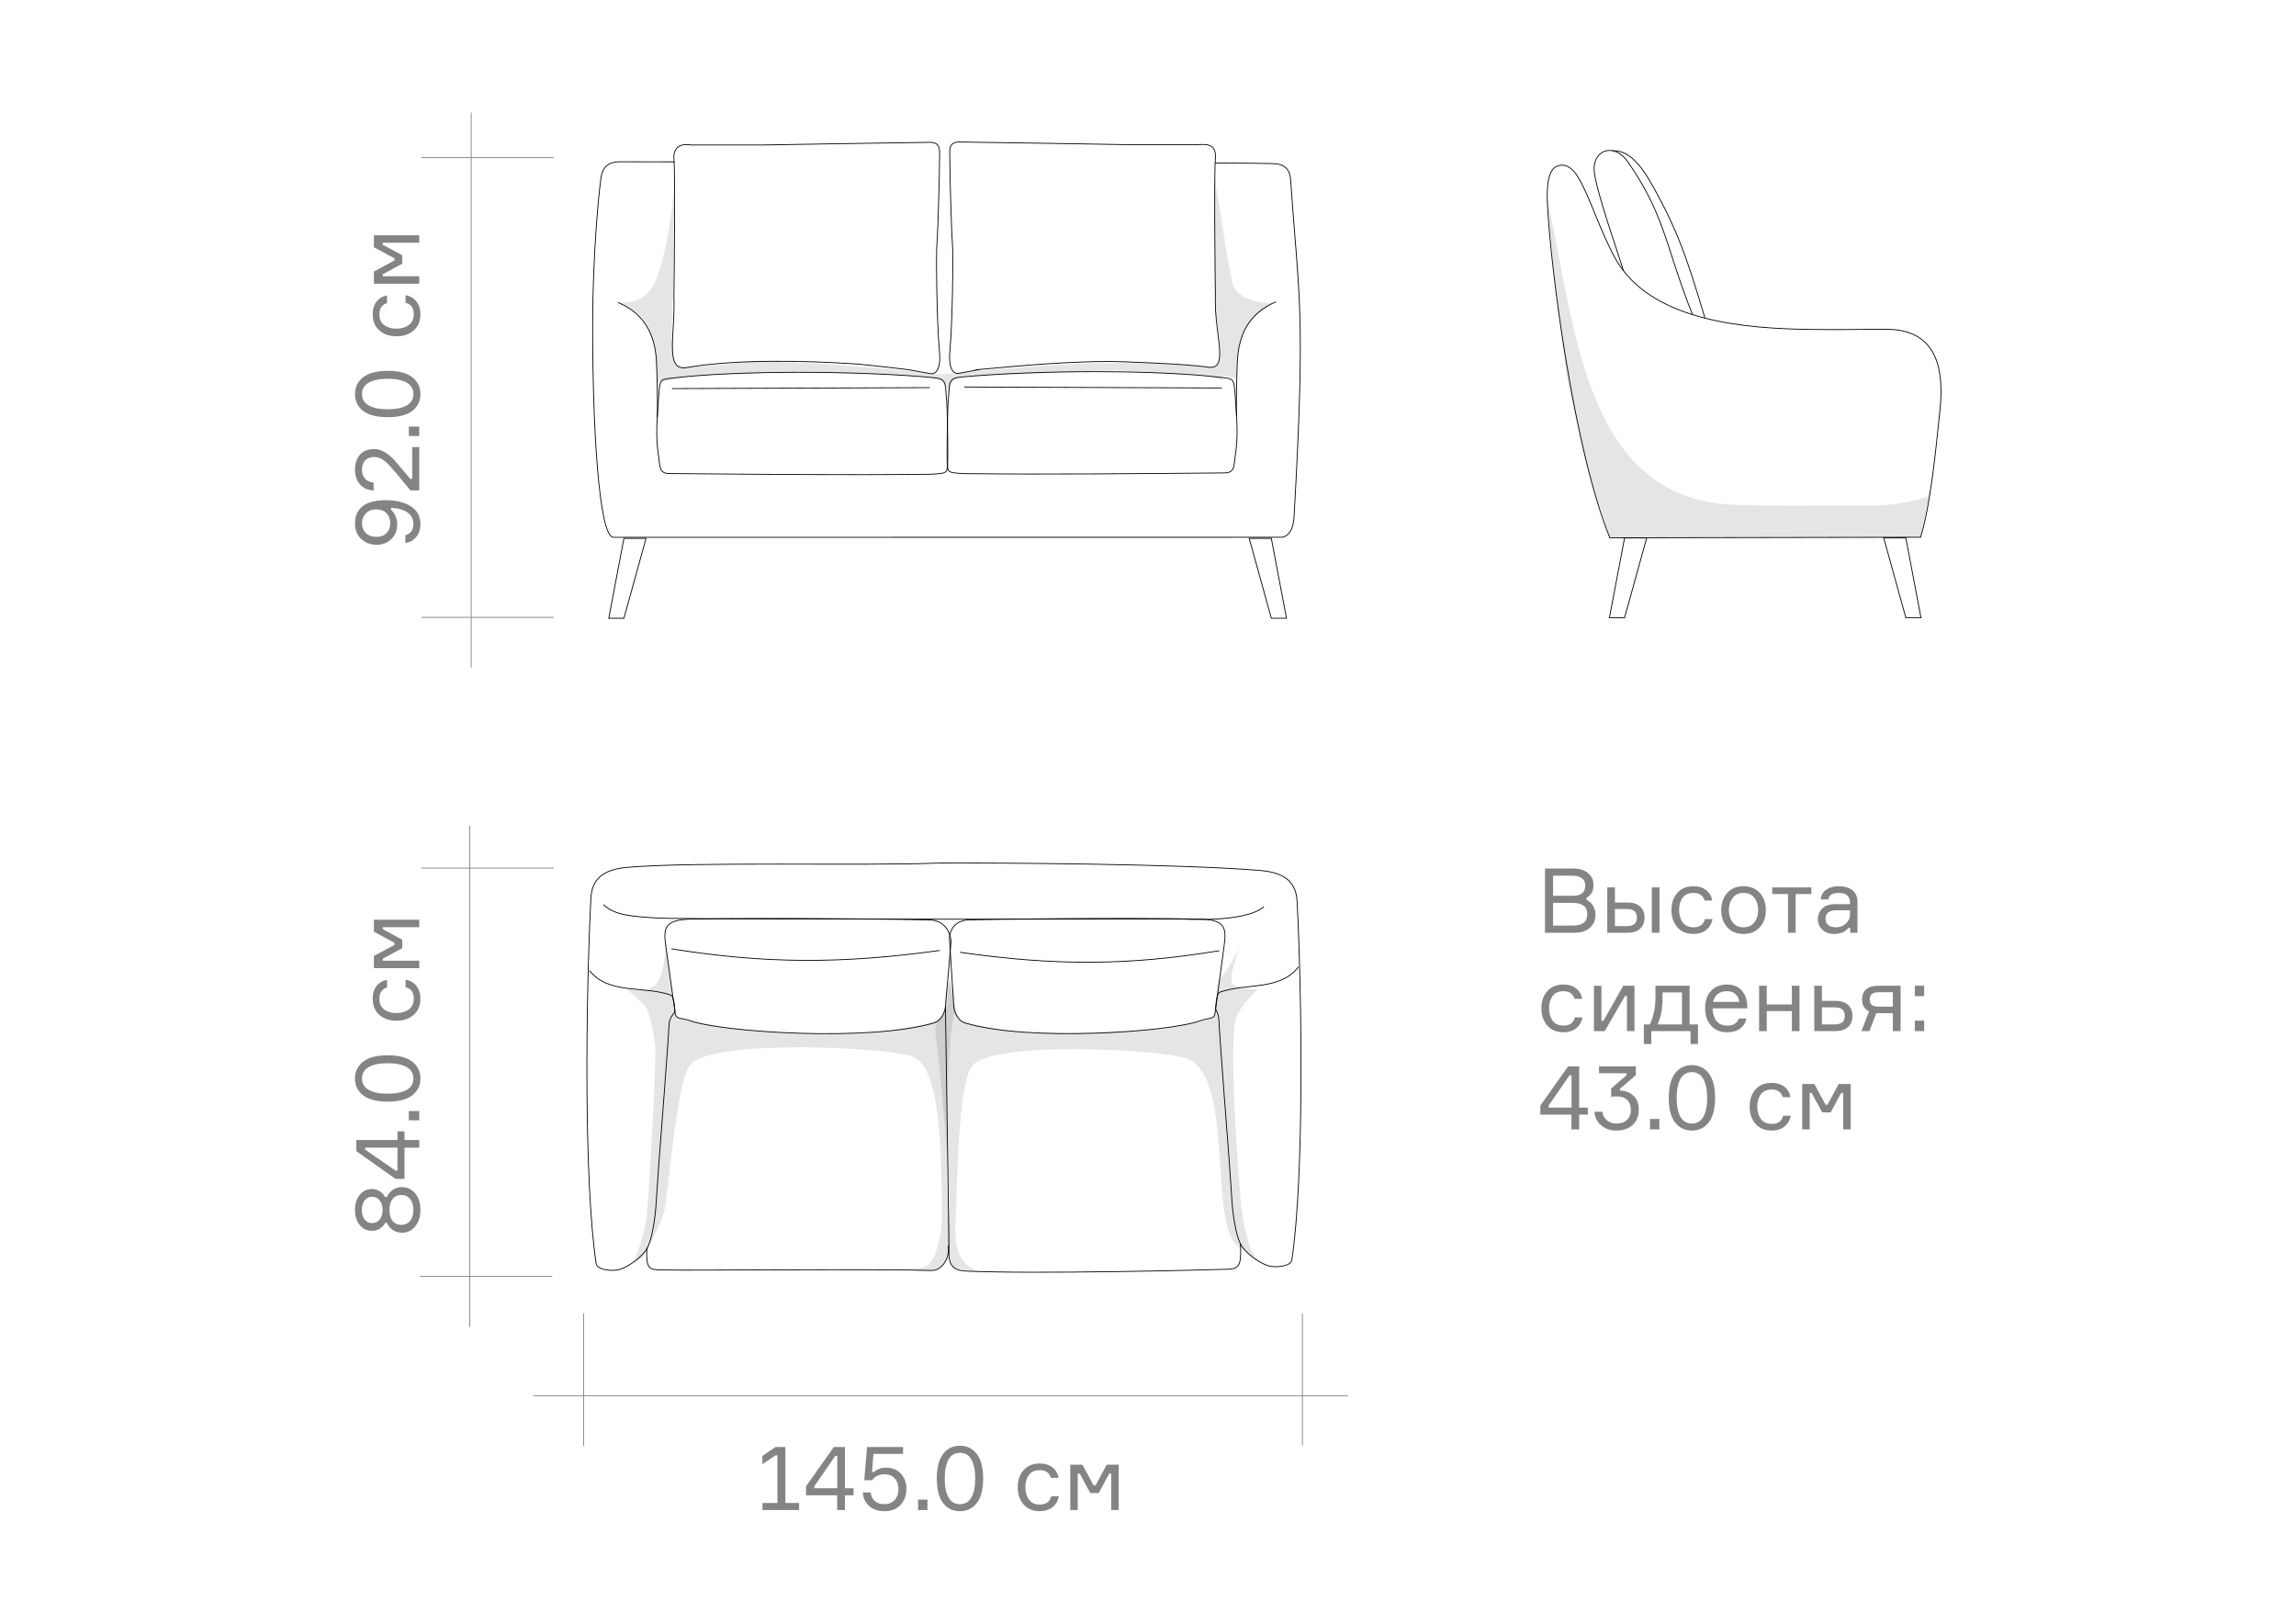 <?xml version="1.0" encoding="UTF-8"?>
<!DOCTYPE svg PUBLIC "-//W3C//DTD SVG 1.1//EN" "http://www.w3.org/Graphics/SVG/1.1/DTD/svg11.dtd">
<!-- Creator: CorelDRAW 2021.5 -->
<svg xmlns="http://www.w3.org/2000/svg" xml:space="preserve" width="297mm" height="210mm" version="1.1" shape-rendering="geometricPrecision" text-rendering="geometricPrecision" image-rendering="optimizeQuality" fill-rule="evenodd" clip-rule="evenodd"
viewBox="0 0 29698.94 20999.25"
 xmlns:xlink="http://www.w3.org/1999/xlink"
 xmlns:xodm="http://www.corel.com/coreldraw/odm/2003">
 <g id="Тени">
  <rect fill="none" width="29698.94" height="20999.25"/>
  <g id="_2238318968352">
   <path fill="black" fill-opacity="0.102" d="M20014.71 2589.55c361.1,1570.38 458.15,3841.68 2380.71,3936.59 505.7,24.95 1423.55,6.23 1798.17,12.48 374.63,6.23 731.99,-112.14 731.99,-112.14l52.11 -129.43 -134.78 651.32 -4019.35 7.11c0,0 -77.88,-252.72 -203.88,-606.73 -125.99,-354 -275.12,-1117.33 -321.86,-1300.81 -46.73,-183.48 -183.24,-1370.82 -183.24,-1370.82l-99.87 -1087.57z"/>
   <path fill="black" fill-opacity="0.102" d="M8024.12 3913.11c0,0 230.91,127.72 293.78,211.96 62.87,84.26 127.64,258.52 145.23,339.61 17.59,81.09 37.42,490.63 37.42,490.63 0,0 341.13,-81.23 504.12,-95.48 162.98,-14.26 1236.46,-57.16 1481.23,-44.39 244.78,12.77 1424.84,34.35 1515.9,63.56 91.04,29.21 238.36,12.31 272.84,234.34 38.29,-86.53 -34.35,-231.6 219.02,-242.33l1917.3 -81.08c0,0 814.95,44 1074.21,61.21 259.26,17.23 332.81,103.37 326.04,31.73 -6.76,-71.66 192.7,49.13 189.06,-0.17 -3.63,-49.3 -5.31,-286.58 25.09,-390.54 30.36,-103.95 80.65,-260.1 163.34,-350.07 82.67,-89.96 271.7,-218.7 271.7,-218.7 0,0 -466.56,5.75 -523.49,-279.01 -97.72,-488.58 -118.61,-716.31 -223.21,-1329.76 0,0 -8.89,1553.13 11.58,1726.09 14.89,126.11 92.51,494.69 31.61,654.81 -22.6,59.53 -122.4,52.71 -168.12,47.99 -957.7,-99.08 -1994.9,-41.32 -3220.74,83.53 -84.78,8.6 -252.56,14.85 -335.43,4.45 -1029.02,-129.21 -2113.74,-158.96 -2168.01,-157.67 -436.88,10.56 -969.56,113.06 -1095.97,62.23 -82.18,-33.02 -61.68,-237.99 -70.59,-299.67 -25.77,-177.81 11.55,-565.7 11.55,-801.62 0,-235.91 15.96,-1251.19 15.96,-1251.19 -27.35,260.21 -82.23,819.67 -227.56,1205.38 -79.96,212.2 -214.3,333.97 -473.86,324.17z"/>
   <path fill="black" fill-opacity="0.102" d="M12369.59 16412.46c-98.25,16.37 -129.73,-398.68 -95.94,-731.72 33.83,-333.07 -130.88,-1991.06 -151.14,-2143.72 -20.26,-152.65 -54.59,-265.71 32.54,-353.27 87.12,-87.55 75.84,-184.24 75.84,-184.24 0,0 -46.77,-106.56 50.59,-317.33 49.67,406.31 151.96,522.86 151.96,522.86 0,0 356.49,93.62 709.88,136.46 353.41,42.83 1654.94,5.67 1986.38,-56.73 124.24,-23.37 507.61,-85.44 550.12,-123.59 80.58,-72.31 32.13,-419.54 95.53,-493.19 101.41,-117.92 260.9,-412.72 260.9,-412.72 0,0 -151.37,382.42 -98.44,462.94 52.94,80.55 330.44,77.29 330.44,77.29 0,0 -231.1,215.68 -283.09,373.76 -85.44,259.88 10.74,1789.33 67.67,2400.89 20.25,218.1 101.47,656.43 239.64,748.09 138.18,91.64 -277.79,-200.01 -277.79,-200.01 -389.22,-288.37 -43.73,-2151.78 -645.1,-2421.61 -268.33,-120.4 -2553.43,-251.7 -2798.66,94.34 -179.74,253.58 -188.2,1491.86 -202.39,1826.19 -14.22,334.33 -69.3,707.73 300.24,827.98l-299.18 -32.67z"/>
   <path fill="black" fill-opacity="0.102" d="M8188.14 16327.66c0,0 144.18,-286.75 177.98,-619.82 33.82,-333.09 128.53,-2033.14 108.24,-2185.79 -20.3,-152.67 -67.65,-457.98 -148.8,-534.32 -81.18,-76.34 -230.24,-206.72 -230.24,-206.72 0,0 329.02,105.25 426.4,-105.53 97.39,-210.78 93,-546.37 93,-546.37 0,0 30.46,337.9 67.98,612.3 31.42,229.65 5.35,389.15 122.4,430.63 102.31,36.23 599.79,132.09 1042.52,165.23 668.77,50.09 1413.95,36.66 1613.34,-0.9 331.46,-62.4 635.62,-90.26 737.09,-208.19 101.48,-117.96 93.2,-828.06 93.2,-828.06 0,0 -21.02,412.32 31.92,492.84 52.93,80.51 11.31,174.96 11.31,174.96 0,0 54.53,28.31 2.58,186.35 -85.41,259.87 -120.29,1914.89 -63.4,2526.46 20.29,218.06 33.37,345.85 -15.28,552.86 -15.77,67.22 -73.92,163.81 -152.75,189.35 -164.05,53.1 -399.34,-18.28 -399.34,-18.28 145.59,0.07 306.13,31.49 383.14,-171.53 46.72,-123.37 100.25,-295.85 95.2,-606.65 -11.39,-700.28 -12.9,-1770.46 -354,-1950.34 -260.04,-137.13 -2662.62,-246.22 -2907.85,99.83 -179.75,253.58 -279.29,1695.94 -333.41,1897.14 -54.12,201.24 -284.1,603.71 -284.1,603.71l-117.13 50.83z"/>
   <g>
    <path fill="none" stroke="black" stroke-width="10.58" stroke-miterlimit="22.926" d="M12134.03 11162.23c-940.68,38.05 -3133.51,-20.59 -4019.32,55.11 -315.02,26.93 -458.83,152.46 -471.44,400.04 -64.19,1257.89 -94.32,3639.54 67.69,4723.08 12.97,86.69 201.13,99.11 283.05,82.57 81.87,-16.5 250.73,-111.51 354.26,-243.64 103.49,-132.14 134.91,-561.6 134.91,-561.6l40.72 -590.52c0,0 128.65,-1655.91 129.47,-1763.29 0.79,-107.36 77.75,-175.92 77.75,-175.92 0,0 -7.49,-202.36 -54.38,-218.86 -348.46,-122.61 -806.34,-5.45 -1051.17,-316.25"/>
    <path fill="none" stroke="black" stroke-width="10.58" stroke-miterlimit="22.926" d="M8367.5 16135.48c-12.9,287.55 29.48,284.64 205.2,288.84 382.76,9.13 2757.82,-15.91 3482.37,6.87 106.76,3.37 236.65,-134.58 210.89,-322.04"/>
    <path fill="none" stroke="black" stroke-width="10.58" stroke-miterlimit="22.926" d="M12134.03 11162.23c799.24,-4.36 3167.54,10.39 4172.6,96.3 315.06,26.89 458.84,152.49 471.48,400.03 63.26,1239.22 92.37,3563.97 -67.72,4634.61 -12.97,86.73 -201.14,99.1 -283.05,82.6 -81.88,-16.53 -250.74,-111.51 -354.23,-243.64 -103.49,-132.14 -134.95,-561.61 -134.95,-561.61l-40.69 -590.51c0,0 -128.67,-1655.94 -129.46,-1763.29 -0.83,-107.39 -44.29,-165.79 -44.29,-165.79 0,0 7.46,-202.36 54.39,-218.86 348.42,-122.6 772.83,-15.61 1017.7,-326.38"/>
    <path fill="none" stroke="black" stroke-width="10.58" stroke-miterlimit="22.926" d="M8611.64 12232.17l121.81 872.93c11.59,82.98 80.92,55.54 199.61,97.4 418.09,147.47 2320.15,272.95 3151.11,26.09 96.78,-28.74 140.1,-152.63 145.05,-209.82l72.05 -834.6c2.3,-26.55 -17.87,-275 -272.82,-286.7 -182.47,-7.94 -2057.96,-31.39 -3089.1,-10.62 -345.13,6.94 -359.67,116.23 -327.71,345.33z"/>
    <path fill="none" stroke="black" stroke-width="10.58" stroke-miterlimit="22.926" d="M16045.1 16086.19c10.79,240.9 0.86,323.28 -151.01,328.42 -327.3,11.16 -2509.3,64.89 -3396.95,24.23 -121.75,-5.58 -232.82,-38.94 -222.42,-250.31 2.57,-52.74 -45.22,-3098.1 -45.48,-3169.75"/>
    <path fill="none" stroke="black" stroke-width="10.58" stroke-miterlimit="22.926" d="M7804.65 11699.65c148.08,138.79 364.52,152.71 706.25,173.47 25.21,1.53 84.18,2.95 171.3,4.19 1091.1,15.59 6629.31,9.69 6629.31,9.69 0,0 797.4,48.58 1036.61,-159.59"/>
    <path fill="none" stroke="black" stroke-width="10.58" stroke-miterlimit="22.926" d="M8685.35 12271.21c1220.73,195.48 2212.37,195.24 3470.32,20.81"/>
    <path fill="none" stroke="black" stroke-width="10.58" stroke-miterlimit="22.926" d="M15834.22 12231.51l-117.72 872.93c-11.19,82.97 -78.22,55.54 -192.92,97.39 -404.1,147.47 -2242.53,272.95 -3045.66,26.1 -93.52,-28.7 -136.52,-152.55 -140.18,-209.8l-56.47 -872.28c-1.68,-26.57 4.1,-237.34 250.51,-249.05 176.39,-7.93 1989.08,-31.39 2985.7,-10.6 333.6,6.93 347.66,116.24 316.74,345.32z"/>
    <path fill="none" stroke="black" stroke-width="10.58" stroke-miterlimit="22.926" d="M15772.71 12295.33c-1179.86,195.49 -2138.31,195.25 -3354.16,20.82"/>
   </g>
   <g>
    <path fill="none" stroke="black" stroke-width="10.58" stroke-miterlimit="22.926" d="M24842.9 6948.34l-4019.35 7.13c-465.97,-1145.12 -770.83,-3499.32 -808.02,-4337.94 -5.14,-158.48 -8.06,-435.08 141.78,-474.97 176.26,-46.92 270.08,169.84 333.86,296.94 96.49,192.29 284.23,733.6 458.6,993.22 480.55,715.44 1602.71,818.38 2485.34,828.21 634.11,7.07 935.84,-11.55 1073.71,2.71 535.27,55.28 640.88,496.49 584.93,1039.09 -55.93,542.59 -122.59,1227.03 -250.86,1645.6z"/>
    <polygon fill="none" stroke="black" stroke-width="10.58" stroke-miterlimit="22.926" points="24652.16,6956.59 24365.98,6956.59 24652.16,7989.61 24848.18,7989.61 "/>
    <path fill="none" stroke="black" stroke-width="10.58" stroke-miterlimit="22.926" d="M20999.38 3501.53c-68.11,-227.57 -354.43,-1028.88 -378.26,-1289.98 -22.53,-247.15 221.3,-377.05 416.18,-145.14 504.08,713.37 496.92,1101.03 855.15,2002.61"/>
    <path fill="none" stroke="black" stroke-width="10.58" stroke-miterlimit="22.926" d="M20857.22 1948.78c126.69,0 287.77,43.73 501.8,422.58 340.48,602.61 462.01,963.81 694.64,1743.15"/>
    <polygon fill="none" stroke="black" stroke-width="10.58" stroke-miterlimit="22.926" points="21013.9,6956.59 21300.08,6956.59 21013.9,7989.61 20817.87,7989.61 "/>
   </g>
   <g>
    <path fill="none" stroke="black" stroke-width="10.58" stroke-miterlimit="22.926" d="M7934.96 6949.14l8647.95 -0.57c0,0 141.14,-4.75 155.69,-262.94 151.87,-2691.93 63.33,-2802.65 -44.45,-4360.9 -12.41,-179.49 -128.94,-206.05 -231.99,-209.09 -149.13,-4.42 -744.03,-8.48 -744.03,-8.48m-6990.66 -13.76l-702.54 -1.36c-172.59,-0.33 -232.46,81.22 -250.77,208.4 -38.68,268.86 -104.35,1039.68 -107.72,1829.78 -5.68,1332.6 77.29,2817.07 268.52,2818.92"/>
    <path fill="none" stroke="black" stroke-width="10.58" stroke-miterlimit="22.926" d="M11747.37 4780.42l285.24 51.08c0,0 151.76,48.27 118.62,-297.42 -33.16,-345.68 -45.02,-1249.52 -31.76,-1391.86 13.26,-142.34 34.18,-946.43 33.16,-1070.98 -1.03,-124.55 26.53,-230.46 -126.01,-230.46 -152.52,0 -2148.62,33.9 -2148.62,33.9l-941.68 0c0,0 -238.73,-54.24 -218.83,183.01 19.89,237.24 0,1775.93 0,1775.93 18.19,497.64 -125.71,969.45 164.05,919.79 647.2,-110.92 1547.36,-90.07 2208.78,-45.5 272.02,25.88 657.05,72.52 657.05,72.52z"/>
    <path fill="none" stroke="black" stroke-width="10.58" stroke-miterlimit="22.926" d="M16504.14 3903.68c-363.08,151.73 -478.64,440.45 -498.21,753.99 -6.21,99.89 -18.91,628.5 -10.56,729.8"/>
    <path fill="none" stroke="black" stroke-width="10.58" stroke-miterlimit="22.926" d="M15838.87 6116.4c-1137,9.27 -2214.67,21.78 -3363.75,9.27 -245.79,-13.17 -218.03,-14.72 -215.4,-197.7 3.57,-246.97 -15.11,-560.12 11.62,-814.62 10,-186.62 15.09,-223.7 164.57,-237.44 1009.85,-92.82 2543.26,-93.61 3375.31,6.97 137.44,16.61 151.76,7.65 165.69,230.1 19.11,305.46 45.18,501.12 0.52,785.55 -19.5,124.25 -1.55,216.75 -138.57,217.87z"/>
    <line fill="none" stroke="black" stroke-width="10.58" stroke-miterlimit="22.926" x1="15805.19" y1="5017.58" x2="12472.21" y2= "5005.07" />
    <path fill="none" stroke="black" stroke-width="10.58" stroke-miterlimit="22.926" d="M12691.31 4776.21l-285.25 51.05c0,0 -151.77,48.29 -118.62,-297.4 33.17,-345.68 45.02,-1249.5 31.76,-1391.86 -13.27,-142.33 -34.2,-946.43 -33.17,-1070.97 1.05,-124.55 -26.5,-230.48 126.03,-230.48 152.53,0 2148.6,33.9 2148.6,33.9l895.51 0c90.49,7.39 284.86,-54.22 264.99,183.01 -19.86,237.24 0,1775.94 0,1775.94 -18.18,497.64 191.11,965.66 -99.17,919 -263.11,-42.31 -1133.08,-74.25 -1260.1,-73.69 -572.89,2.51 -1088.66,48.18 -1670.59,101.51z"/>
    <polygon fill="none" stroke="black" stroke-width="10.58" stroke-miterlimit="22.926" points="16444.63,6962.17 16158.46,6962.17 16444.63,7995.19 16640.67,7995.19 "/>
    <polygon fill="none" stroke="black" stroke-width="10.58" stroke-miterlimit="22.926" points="8070.49,6962.73 8356.67,6962.73 8070.49,7995.75 7874.47,7995.75 "/>
    <path fill="none" stroke="black" stroke-width="10.58" stroke-miterlimit="22.926" d="M7993.13 3911.79c363.08,151.74 478.65,440.46 498.22,754 6.2,99.89 18.91,628.5 10.55,729.8"/>
    <path fill="none" stroke="black" stroke-width="10.58" stroke-miterlimit="22.926" d="M8658.4 6124.52c1137,9.23 2227.88,21.78 3376.96,9.27 245.79,-13.17 218.03,-14.73 215.39,-197.71 -3.55,-246.96 15.12,-560.11 -11.61,-814.61 -10,-186.62 -15.1,-223.71 -164.57,-237.44 -1009.85,-92.8 -2556.48,-93.59 -3388.52,6.96 -137.43,16.61 -151.76,7.66 -165.69,230.11 -19.1,305.46 -45.18,501.12 -0.52,785.55 19.5,124.25 1.58,216.76 138.57,217.87z"/>
    <line fill="none" stroke="black" stroke-width="10.58" stroke-miterlimit="22.926" x1="8692.09" y1="5025.7" x2="12025.06" y2= "5013.19" />
   </g>
   <g>
    <line fill="none" stroke="gray" stroke-width="10.58" stroke-miterlimit="22.926" x1="5434.63" y1="16506.92" x2="7143.85" y2= "16506.92" />
    <line fill="none" stroke="gray" stroke-width="10.58" stroke-miterlimit="22.926" x1="5448.96" y1="11227.56" x2="7162.35" y2= "11227.56" />
    <line fill="none" stroke="gray" stroke-width="10.58" stroke-miterlimit="22.926" x1="6076.94" y1="17159.29" x2="6076.94" y2= "10677.67" />
   </g>
   <g>
    <line fill="none" stroke="gray" stroke-width="10.58" stroke-miterlimit="22.926" x1="5453.14" y1="7983.96" x2="7162.35" y2= "7983.96" />
    <line fill="none" stroke="gray" stroke-width="10.58" stroke-miterlimit="22.926" x1="5448.96" y1="2038.61" x2="7162.35" y2= "2038.61" />
    <line fill="none" stroke="gray" stroke-width="10.58" stroke-miterlimit="22.926" x1="6095.45" y1="8633.39" x2="6095.45" y2= "1454.97" />
   </g>
   <g>
    <line fill="none" stroke="gray" stroke-width="10.58" stroke-miterlimit="22.926" x1="7550.18" y1="18699.09" x2="7550.18" y2= "16985.7" />
    <line fill="none" stroke="gray" stroke-width="10.58" stroke-miterlimit="22.926" x1="16846.63" y1="18694.92" x2="16846.63" y2= "16985.7" />
    <line fill="none" stroke="gray" stroke-width="10.58" stroke-miterlimit="22.926" x1="17434.47" y1="18052.61" x2="6897.56" y2= "18052.61" />
   </g>
   <path fill="#666666" fill-rule="nonzero" fill-opacity="0.8" d="M9862.65 19529.15l0 -90.81 193.25 0 0 -617.02 -23.28 0 -171.14 115.26 0 -107.11 169.97 -115.25 126.9 0 0 724.11 178.12 0 0 90.81 -473.82 0zm1066.39 -281.73l111.76 0 0 90.81 -111.76 0 0 190.92 -100.13 0 0 -190.92 -402.81 0 0 -116.42 359.74 -507.58 143.19 0 0 533.19zm-395.83 0l296.87 0 0 -417.95 -25.61 0 -271.26 392.34 0 25.61zm929.02 -266.6c79.16,0 142.6,26 190.34,78.01 47.73,52 71.6,116.81 71.6,194.41 0,87.7 -25.81,158.13 -77.42,211.3 -51.62,53.16 -118.95,79.74 -201.99,79.74 -86.15,0 -153.86,-22.5 -203.14,-67.52 -49.29,-45.02 -76.26,-103.62 -80.92,-175.79l101.29 0c6.21,49.68 24.84,87.51 55.88,113.51 31.05,26.01 71.8,39.01 122.25,39.01 54.33,0 98.18,-17.66 131.55,-52.98 33.38,-35.31 50.07,-82.85 50.07,-142.6 0,-56.66 -16.11,-102.65 -48.32,-137.96 -32.21,-35.32 -75.48,-52.98 -129.81,-52.98 -72.96,0 -126.9,25.62 -161.82,76.84l-102.45 0 36.09 -429.57 465.67 0 0 88.48 -383.02 0 -18.62 235.16 25.61 0c41.91,-38.03 94.3,-57.05 157.16,-57.05zm534.35 548.33l-121.08 0 0 -135.05 121.08 0 0 135.05zm202.57 -725.28c54.33,-70.63 126.9,-105.94 217.7,-105.94 90.81,0 163.56,35.51 218.28,106.52 54.72,71.02 82.08,176.76 82.08,317.24 0,140.48 -27.36,246.03 -82.08,316.66 -54.72,70.63 -127.48,105.94 -218.28,105.94 -90.81,0 -163.37,-35.31 -217.7,-105.94 -54.33,-70.63 -81.5,-176.17 -81.5,-316.66 0,-141.25 27.17,-247.19 81.5,-317.82zm69.85 561.72c32.6,58.6 81.88,87.9 147.85,87.9 65.97,0 115.45,-29.3 148.42,-87.9 32.99,-58.6 49.48,-139.9 49.48,-243.9 0,-104.78 -16.49,-186.46 -49.48,-245.06 -32.98,-58.59 -82.46,-87.89 -148.42,-87.89 -65.98,0 -115.26,29.3 -147.85,87.89 -32.6,58.6 -48.9,140.28 -48.9,245.06 0,104.01 16.3,185.3 48.9,243.9zm1328.33 -13.39l98.95 0c-11.64,58.99 -39,105.75 -82.07,140.28 -43.08,34.54 -97.99,51.8 -164.73,51.8 -88.48,0 -158.13,-28.91 -208.97,-86.73 -50.84,-57.82 -76.25,-131.75 -76.25,-221.77 0,-90.81 25.22,-164.92 75.67,-222.36 50.45,-57.43 120.3,-86.15 209.55,-86.15 67.52,0 122.44,16.88 164.73,50.64 42.3,33.76 68.49,78.59 78.58,134.47l-98.96 0c-20.95,-65.97 -69.07,-98.96 -144.35,-98.96 -62.87,0 -109.63,20.76 -140.28,62.29 -30.66,41.52 -45.99,94.1 -45.99,157.74 0,64.42 15.53,117.97 46.57,160.65 31.05,42.69 77.62,64.03 139.71,64.03 82.27,0 131.56,-35.31 147.85,-105.94zm246.8 176.95l0 -586.75 157.16 0 144.35 267.76 25.61 0 144.36 -267.76 154.83 0 0 586.75 -96.63 0 0 -471.49 -25.62 0 -136.21 251.46 -109.44 0 -136.21 -251.46 -25.61 0 0 471.49 -96.63 0z"/>
   <path fill="#666666" fill-rule="nonzero" fill-opacity="0.8" d="M20521.24 11611.86l0 25.62c34.93,16.29 63.06,41.91 84.41,76.83 21.34,34.93 32.01,73.35 32.01,115.26 0,69.85 -24.06,126.32 -72.18,169.39 -48.12,43.07 -117.97,64.61 -209.55,64.61l-371.38 0 0 -831.22 362.07 0c84.6,0 149.98,19.98 196.16,59.95 46.18,39.98 69.27,90.23 69.27,150.76 0,79.94 -30.27,136.21 -90.81,168.8zm-431.91 -286.39l0 259.62 254.96 0c107.88,0 161.81,-44.24 161.81,-132.73 0,-43.46 -15.52,-75.48 -46.56,-96.04 -31.05,-20.57 -70.25,-30.86 -117.59,-30.86l-252.63 0zm0 644.96l259.61 0c53.56,0 97.41,-11.45 131.56,-34.34 34.15,-22.9 51.23,-61.12 51.23,-114.68 0,-50.45 -16.88,-87.12 -50.65,-110.02 -33.76,-22.89 -77.42,-34.34 -130.97,-34.34l-260.78 0 0 293.37zm700.84 -493.61l98.95 0 0 195.58 161.82 0c70.63,0 125.15,17.08 163.56,51.23 38.42,34.15 57.63,81.88 57.63,143.19 0,62.09 -19.21,110.4 -57.63,144.93 -38.42,34.54 -92.94,51.81 -163.56,51.81l-260.77 0 0 -586.75zm98.95 279.41l0 221.19 147.85 0c48.9,0 83.82,-9.32 104.78,-27.94 20.96,-18.63 31.43,-46.18 31.43,-82.66 0,-36.48 -10.47,-64.04 -31.43,-82.66 -20.96,-18.63 -55.88,-27.94 -104.78,-27.94l-147.85 0zm477.31 -279.41l98.96 0 0 586.75 -98.96 0 0 -586.75zm686.88 409.8l98.95 0c-11.64,58.99 -39,105.75 -82.07,140.28 -43.08,34.54 -97.99,51.8 -164.73,51.8 -88.48,0 -158.13,-28.91 -208.97,-86.73 -50.84,-57.82 -76.25,-131.75 -76.25,-221.77 0,-90.81 25.22,-164.92 75.67,-222.36 50.45,-57.43 120.3,-86.15 209.55,-86.15 67.52,0 122.44,16.88 164.73,50.64 42.3,33.76 68.49,78.59 78.58,134.47l-98.96 0c-20.95,-65.97 -69.07,-98.96 -144.35,-98.96 -62.87,0 -109.63,20.76 -140.28,62.29 -30.66,41.52 -45.99,94.1 -45.99,157.74 0,64.42 15.53,117.97 46.57,160.65 31.05,42.69 77.62,64.03 139.71,64.03 82.27,0 131.56,-35.31 147.85,-105.94zm288.13 -337.62c51.61,-58.21 122.04,-87.31 211.29,-87.31 89.26,0 159.68,29.1 211.3,87.31 51.61,58.22 77.42,131.95 77.42,221.2 0,89.25 -25.81,162.98 -77.42,221.19 -51.62,58.21 -122.05,87.31 -211.3,87.31 -89.26,0 -159.68,-29.1 -211.29,-87.31 -51.62,-58.21 -77.42,-131.95 -77.42,-221.19 0,-89.26 25.8,-162.98 77.42,-221.2zm70.43 378.95c32.6,43.07 79.56,64.61 140.86,64.61 61.32,0 108.27,-21.54 140.86,-64.61 32.6,-43.08 48.9,-95.66 48.9,-157.74 0,-62.1 -16.3,-114.68 -48.9,-157.75 -32.6,-43.07 -79.55,-64.61 -140.86,-64.61 -61.31,0 -108.27,21.54 -140.86,64.61 -32.6,43.08 -48.9,95.66 -48.9,157.75 0,62.09 16.3,114.67 48.9,157.74zm512.24 -364.97l0 -86.16 505.25 0 0 86.16 -202.57 0 0 500.59 -98.95 0 0 -500.59 -203.73 0zm1009.33 500.59l0 -61.7 -25.61 0c-40.36,51.22 -101.29,76.83 -182.77,76.83 -64.42,0 -115.65,-18.62 -153.67,-55.88 -38.03,-37.25 -57.05,-82.27 -57.05,-135.05 0,-53.55 18.63,-99.34 55.88,-137.38 37.26,-38.03 93.53,-57.04 168.81,-57.04l190.92 0 0 -23.29c0,-37.25 -11.64,-66.94 -34.93,-89.06 -23.28,-22.12 -59.37,-33.18 -108.27,-33.18 -85.38,0 -130.78,28.33 -136.21,84.99l-98.96 0c3.88,-53.56 26.97,-95.47 69.27,-125.74 42.3,-30.27 96.82,-45.4 163.56,-45.4 75.29,0 134.47,17.46 177.53,52.39 43.08,34.92 64.62,84.99 64.62,150.17l0 399.32 -93.14 0zm-183.94 -71.02c48.9,0 91.2,-16.1 126.9,-48.31 35.71,-32.21 53.56,-71.6 53.56,-118.17l0 -53.56 -175.79 0c-93.91,0 -140.86,37.26 -140.86,111.77 0,33.37 11.84,59.76 35.51,79.17 23.67,19.4 57.24,29.1 100.7,29.1zm-3378.43 1165.45l98.95 0c-11.64,58.99 -39,105.75 -82.07,140.28 -43.08,34.54 -97.99,51.8 -164.73,51.8 -88.48,0 -158.13,-28.91 -208.97,-86.73 -50.84,-57.82 -76.25,-131.75 -76.25,-221.77 0,-90.81 25.22,-164.92 75.67,-222.36 50.45,-57.43 120.3,-86.15 209.55,-86.15 67.52,0 122.44,16.88 164.73,50.64 42.3,33.76 68.49,78.59 78.58,134.47l-98.96 0c-20.95,-65.97 -69.07,-98.96 -144.35,-98.96 -62.87,0 -109.63,20.76 -140.28,62.29 -30.66,41.52 -45.99,94.1 -45.99,157.74 0,64.42 15.53,117.97 46.57,160.65 31.05,42.69 77.62,64.03 139.71,64.03 82.27,0 131.56,-35.31 147.85,-105.94zm386.5 176.95l-139.7 0 0 -586.75 96.63 0 0 454.03 25.61 0 257.28 -454.03 144.36 0 0 586.75 -96.64 0 0 -454.03 -25.61 0 -261.94 454.03zm1097.82 -86.15l108.27 0 0 252.62 -96.63 0 0 -166.47 -507.58 0 0 166.47 -96.63 0 0 -252.62 78.01 0c48.12,-102.45 72.18,-215.76 72.18,-339.94l0 -160.66 442.38 0 0 500.6zm-98.96 0l0 -414.45 -251.46 0 0 74.51c0,132.72 -21.34,246.02 -64.03,339.94l315.49 0zm844.03 -242.15l0 33.76 -447.04 0c1.55,70.63 18.24,125.54 50.06,164.73 31.82,39.19 77.62,58.79 137.38,58.79 80.72,0 130.39,-30.27 149.01,-90.81l100.12 0c-10.09,52.78 -36.67,95.47 -79.75,128.07 -43.07,32.6 -99.54,48.89 -169.38,48.89 -89.26,0 -159.1,-29.1 -209.55,-87.31 -50.45,-58.21 -75.67,-133.89 -75.67,-227.01 0,-91.59 25.22,-164.93 75.67,-220.03 50.45,-55.11 119.53,-82.66 207.22,-82.66 83.05,0 147.07,26.19 192.09,78.58 45.01,52.39 68.3,117.4 69.85,195zm-264.27 -187.43c-50.45,0 -90.81,13 -121.08,39 -30.27,26 -48.89,59.18 -55.88,99.54l338.78 0c-3.11,-39.58 -19.02,-72.57 -47.73,-98.96 -28.72,-26.38 -66.75,-39.58 -114.1,-39.58zm940.66 515.73l-98.96 0 0 -258.45 -324.81 0 0 258.45 -98.95 0 0 -586.75 98.95 0 0 242.15 324.81 0 0 -242.15 98.96 0 0 586.75zm1015.16 -586.75l292.21 0 0 586.75 -100.12 0 0 -231.67 -178.12 0c-15.52,0 -27.55,-0.39 -36.09,-1.16l-88.48 232.83 -103.61 0 98.96 -254.95c-60.54,-28.72 -90.81,-79.95 -90.81,-153.67 0,-56.66 17.65,-100.51 52.97,-131.56 35.31,-31.04 86.35,-46.57 153.08,-46.57zm192.09 83.83l-181.61 0c-42.69,0 -72.96,8.15 -90.81,24.45 -17.85,16.29 -26.77,39.97 -26.77,71.01 0,30.27 8.92,53.17 26.77,68.69 17.85,15.52 48.12,23.29 90.81,23.29l181.61 0 0 -187.43zm-3019.88 1774.31l-121.08 0 0 -135.05 121.08 0 0 135.05zm202.57 -725.28c54.33,-70.63 126.9,-105.94 217.7,-105.94 90.81,0 163.56,35.51 218.28,106.52 54.72,71.02 82.08,176.76 82.08,317.24 0,140.48 -27.36,246.03 -82.08,316.66 -54.72,70.63 -127.48,105.94 -218.28,105.94 -90.81,0 -163.37,-35.31 -217.7,-105.94 -54.33,-70.63 -81.5,-176.17 -81.5,-316.66 0,-141.25 27.17,-247.19 81.5,-317.82zm69.85 561.72c32.6,58.6 81.88,87.9 147.85,87.9 65.97,0 115.45,-29.3 148.42,-87.9 32.99,-58.6 49.48,-139.9 49.48,-243.9 0,-104.78 -16.49,-186.46 -49.48,-245.06 -32.98,-58.59 -82.46,-87.89 -148.42,-87.89 -65.98,0 -115.26,29.3 -147.85,87.89 -32.6,58.6 -48.9,140.28 -48.9,245.06 0,104.01 16.3,185.3 48.9,243.9zm1328.33 -13.39l98.95 0c-11.64,58.99 -39,105.75 -82.07,140.28 -43.08,34.54 -97.99,51.8 -164.73,51.8 -88.48,0 -158.13,-28.91 -208.97,-86.73 -50.84,-57.82 -76.25,-131.75 -76.25,-221.77 0,-90.81 25.22,-164.92 75.67,-222.36 50.45,-57.43 120.3,-86.15 209.55,-86.15 67.52,0 122.44,16.88 164.73,50.64 42.3,33.76 68.49,78.59 78.58,134.47l-98.96 0c-20.95,-65.97 -69.07,-98.96 -144.35,-98.96 -62.87,0 -109.63,20.76 -140.28,62.29 -30.66,41.52 -45.99,94.1 -45.99,157.74 0,64.42 15.53,117.97 46.57,160.65 31.05,42.69 77.62,64.03 139.71,64.03 82.27,0 131.56,-35.31 147.85,-105.94zm246.8 176.95l0 -586.75 157.16 0 144.35 267.76 25.61 0 144.36 -267.76 154.83 0 0 586.75 -96.63 0 0 -471.49 -25.62 0 -136.21 251.46 -109.44 0 -136.21 -251.46 -25.61 0 0 471.49 -96.63 0zm254.95 -1858.13l0 195.58 173.46 0c70.63,0 125.16,17.08 163.57,51.23 38.42,34.15 57.63,81.88 57.63,143.19 0,62.09 -19.21,110.4 -57.63,144.93 -38.42,34.54 -92.95,51.81 -163.57,51.81l-272.41 0 0 -586.75 98.95 0zm0 500.6l159.49 0c48.9,0 83.83,-9.32 104.78,-27.94 20.96,-18.63 31.44,-46.18 31.44,-82.66 0,-36.48 -10.48,-64.04 -31.44,-82.66 -20.95,-18.63 -55.88,-27.94 -104.78,-27.94l-159.49 0 0 221.19zm1322.5 86.15l-121.08 0 0 -135.05 121.08 0 0 135.05zm0 -451.7l-121.08 0 0 -135.05 121.08 0 0 135.05zm-4462.28 1441.36l111.76 0 0 90.81 -111.76 0 0 190.92 -100.13 0 0 -190.92 -402.81 0 0 -116.42 359.74 -507.58 143.19 0 0 533.19zm-395.83 0l296.87 0 0 -417.95 -25.61 0 -271.26 392.34 0 25.61zm651.94 -533.19l476.15 0 0 114.09 -203.73 174.62 0 24.45c72.18,1.55 130.59,24.06 175.21,67.53 44.62,43.46 66.94,103.61 66.94,180.44 0,83.05 -26.78,148.62 -80.33,196.74 -53.56,48.12 -122.63,72.18 -207.22,72.18 -81.5,0 -148.24,-22.89 -200.24,-68.68 -52,-45.8 -80.33,-104.01 -84.99,-174.63l102.45 0c4.66,45.8 23.87,82.66 57.63,110.6 33.77,27.95 75.48,41.92 125.16,41.92 56.65,0 101.67,-15.92 135.05,-47.74 33.37,-31.82 50.06,-75.28 50.06,-130.39 0,-54.33 -15.91,-96.82 -47.74,-127.48 -31.82,-30.66 -77.22,-45.99 -136.21,-45.99 -28.72,0 -52.39,2.33 -71.02,6.99l0 -108.28 199.07 -172.29 0 -25.61 -356.24 0 0 -88.48z"/>
   <path fill="#666666" fill-rule="nonzero" fill-opacity="0.8" d="M5137.78 6784.62c0,74.51 -25.03,136.61 -75.1,186.27 -50.06,49.67 -113.51,74.51 -190.34,74.51 -79.94,0 -146.68,-25.03 -200.23,-75.09 -53.56,-50.07 -80.33,-117.4 -80.33,-201.99 0,-92.36 31.82,-165.31 95.46,-218.86 63.65,-53.55 165.31,-80.33 305.02,-80.33 131.17,0 238.27,26.19 321.31,78.58 83.05,52.39 124.57,129.43 124.57,231.09 0,67.53 -18.04,122.83 -54.13,165.89 -36.09,43.08 -82.86,69.27 -140.28,78.59l0 -101.29c69.08,-20.18 103.62,-67.91 103.62,-143.19 0,-64.42 -25.62,-114.87 -76.84,-151.34 -51.23,-36.48 -121.86,-56.27 -211.88,-59.37l0 25.61c20.96,17.08 39.39,42.11 55.3,75.09 15.91,32.99 23.87,71.6 23.87,115.84zm-405.14 -145.51c-33.38,34.15 -50.06,76.83 -50.06,128.06 0,51.23 16.3,93.33 48.89,126.32 32.6,32.98 78.01,49.48 136.22,49.48 58.21,0 102.84,-16.69 133.88,-50.06 31.05,-33.38 46.57,-76.07 46.57,-128.07 0,-51.22 -15.91,-93.52 -47.73,-126.9 -31.82,-33.37 -75.68,-50.06 -131.56,-50.06 -57.43,0 -102.84,17.08 -136.21,51.23zm100.12 -398.16l0 102.46c-78.39,-4.66 -138.15,-32.02 -179.28,-82.08 -41.14,-50.06 -61.7,-113.12 -61.7,-189.18 0,-79.16 21.53,-142.99 64.61,-191.5 43.08,-48.51 104.2,-72.76 183.36,-72.76 96.24,0 194.41,60.15 294.53,180.44l172.3 204.89 25.61 0 0 -410.96 90.81 0 0 559.97 -115.26 0 -97.79 -119.91c-59.77,-74.51 -112.16,-136.22 -157.16,-185.1 -16.3,-18.63 -30.27,-33.57 -41.91,-44.83 -11.65,-11.25 -26.97,-24.06 -45.99,-38.42 -19.02,-14.35 -39,-25.22 -59.96,-32.59 -20.95,-7.38 -42.69,-11.06 -65.19,-11.06 -50.45,0 -89.26,14.74 -116.43,44.24 -27.16,29.49 -40.74,69.46 -40.74,119.91 0,47.35 12.61,85.57 37.83,114.68 25.23,29.1 62.68,46.37 112.35,51.8zm590.24 -724.11l0 121.08 -135.05 0 0 -121.08 135.05 0zm-725.28 -202.57c-70.63,-54.33 -105.94,-126.9 -105.94,-217.7 0,-90.81 35.51,-163.56 106.52,-218.28 71.02,-54.72 176.76,-82.08 317.24,-82.08 140.48,0 246.03,27.36 316.66,82.08 70.63,54.72 105.94,127.48 105.94,218.28 0,90.81 -35.31,163.37 -105.94,217.7 -70.63,54.33 -176.17,81.5 -316.66,81.5 -141.25,0 -247.19,-27.17 -317.82,-81.5zm561.72 -69.85c58.6,-32.6 87.9,-81.88 87.9,-147.85 0,-65.97 -29.3,-115.45 -87.9,-148.42 -58.6,-32.99 -139.9,-49.48 -243.9,-49.48 -104.78,0 -186.46,16.49 -245.06,49.48 -58.59,32.98 -87.89,82.46 -87.89,148.42 0,65.98 29.3,115.26 87.89,147.85 58.6,32.6 140.28,48.9 245.06,48.9 104.01,0 185.3,-16.3 243.9,-48.9zm-13.39 -1328.33l0 -98.95c58.99,11.64 105.75,39 140.28,82.07 34.54,43.08 51.8,97.99 51.8,164.73 0,88.48 -28.91,158.13 -86.73,208.97 -57.82,50.84 -131.75,76.25 -221.77,76.25 -90.81,0 -164.92,-25.22 -222.36,-75.67 -57.43,-50.45 -86.15,-120.3 -86.15,-209.55 0,-67.52 16.88,-122.44 50.64,-164.73 33.76,-42.3 78.59,-68.49 134.47,-78.58l0 98.96c-65.97,20.95 -98.96,69.07 -98.96,144.35 0,62.87 20.76,109.63 62.29,140.28 41.52,30.66 94.1,45.99 157.74,45.99 64.42,0 117.97,-15.53 160.65,-46.57 42.69,-31.05 64.03,-77.62 64.03,-139.71 0,-82.27 -35.31,-131.56 -105.94,-147.85zm176.95 -246.8l-586.75 0 0 -157.16 267.76 -144.35 0 -25.61 -267.76 -144.36 0 -154.83 586.75 0 0 96.63 -471.49 0 0 25.62 251.46 136.21 0 109.44 -251.46 136.21 0 25.61 471.49 0 0 96.63z"/>
   <path fill="#666666" fill-rule="nonzero" fill-opacity="0.8" d="M4980.61 15480.21l25.61 0c10.87,-31.83 33.57,-60.93 68.11,-87.32 34.53,-26.39 76.64,-39.58 126.31,-39.58 68.3,0 124.96,26.97 169.97,80.91 45.02,53.94 67.52,125.15 67.52,213.62 0,88.48 -22.5,159.69 -67.52,213.63 -45.02,53.94 -101.68,80.91 -169.97,80.91 -48.89,0 -90.81,-13.19 -125.73,-39.58 -34.93,-26.39 -57.82,-55.5 -68.69,-87.32l-25.61 0c-10.87,25.61 -31.44,49.09 -61.71,70.44 -30.27,21.34 -66.75,32.01 -109.43,32.01 -64.42,0 -116.81,-25.22 -157.16,-75.67 -40.36,-50.45 -60.54,-115.26 -60.54,-194.42 0,-79.16 20.18,-143.96 60.54,-194.41 40.36,-50.45 92.75,-75.68 157.16,-75.68 41.13,0 77.22,10.87 108.27,32.6 31.04,21.73 52,45.02 62.87,69.86zm-264.85 45.98c-23.68,32.21 -35.51,72.77 -35.51,121.66 0,48.9 11.83,89.45 35.51,121.66 23.67,32.21 56.46,48.32 98.37,48.32 41.91,0 74.9,-16.11 98.96,-48.32 24.06,-32.21 36.09,-72.76 36.09,-121.66 0,-48.89 -12.03,-89.45 -36.09,-121.66 -24.06,-32.21 -57.05,-48.31 -98.96,-48.31 -41.91,0 -74.7,16.1 -98.37,48.31zm589.07 263.11c28.33,-34.54 42.5,-81.69 42.5,-141.45 0,-59.76 -14.17,-106.91 -42.5,-141.44 -28.33,-34.54 -66.16,-51.81 -113.51,-51.81 -48.12,0 -85.76,17.08 -112.93,51.23 -27.16,34.15 -40.75,81.49 -40.75,142.02 0,60.54 13.59,107.89 40.75,142.03 27.17,34.15 64.81,51.22 112.93,51.22 47.35,0 85.18,-17.27 113.51,-51.8zm-163.56 -1046.02l0 -111.76 90.81 0 0 111.76 190.92 0 0 100.13 -190.92 0 0 402.81 -116.42 0 -507.58 -359.74 0 -143.19 533.19 0zm0 395.83l0 -296.87 -417.95 0 0 25.61 392.34 271.26 25.61 0zm281.73 -770.68l0 121.08 -135.05 0 0 -121.08 135.05 0zm-725.28 -202.57c-70.63,-54.33 -105.94,-126.9 -105.94,-217.7 0,-90.81 35.51,-163.56 106.52,-218.28 71.02,-54.72 176.76,-82.08 317.24,-82.08 140.48,0 246.03,27.36 316.66,82.08 70.63,54.72 105.94,127.48 105.94,218.28 0,90.81 -35.31,163.37 -105.94,217.7 -70.63,54.33 -176.17,81.5 -316.66,81.5 -141.25,0 -247.19,-27.17 -317.82,-81.5zm561.72 -69.85c58.6,-32.6 87.9,-81.88 87.9,-147.85 0,-65.97 -29.3,-115.45 -87.9,-148.42 -58.6,-32.99 -139.9,-49.48 -243.9,-49.48 -104.78,0 -186.46,16.49 -245.06,49.48 -58.59,32.98 -87.89,82.46 -87.89,148.42 0,65.98 29.3,115.26 87.89,147.85 58.6,32.6 140.28,48.9 245.06,48.9 104.01,0 185.3,-16.3 243.9,-48.9zm-13.39 -1328.33l0 -98.95c58.99,11.64 105.75,39 140.28,82.07 34.54,43.08 51.8,97.99 51.8,164.73 0,88.48 -28.91,158.13 -86.73,208.97 -57.82,50.84 -131.75,76.25 -221.77,76.25 -90.81,0 -164.92,-25.22 -222.36,-75.67 -57.43,-50.45 -86.15,-120.3 -86.15,-209.55 0,-67.52 16.88,-122.44 50.64,-164.73 33.76,-42.3 78.59,-68.49 134.47,-78.58l0 98.96c-65.97,20.95 -98.96,69.07 -98.96,144.35 0,62.87 20.76,109.63 62.29,140.28 41.52,30.66 94.1,45.99 157.74,45.99 64.42,0 117.97,-15.53 160.65,-46.57 42.69,-31.05 64.03,-77.62 64.03,-139.71 0,-82.27 -35.31,-131.56 -105.94,-147.85zm176.95 -246.8l-586.75 0 0 -157.16 267.76 -144.35 0 -25.61 -267.76 -144.36 0 -154.83 586.75 0 0 96.63 -471.49 0 0 25.62 251.46 136.21 0 109.44 -251.46 136.21 0 25.61 471.49 0 0 96.63z"/>
  </g>
 </g>
</svg>
